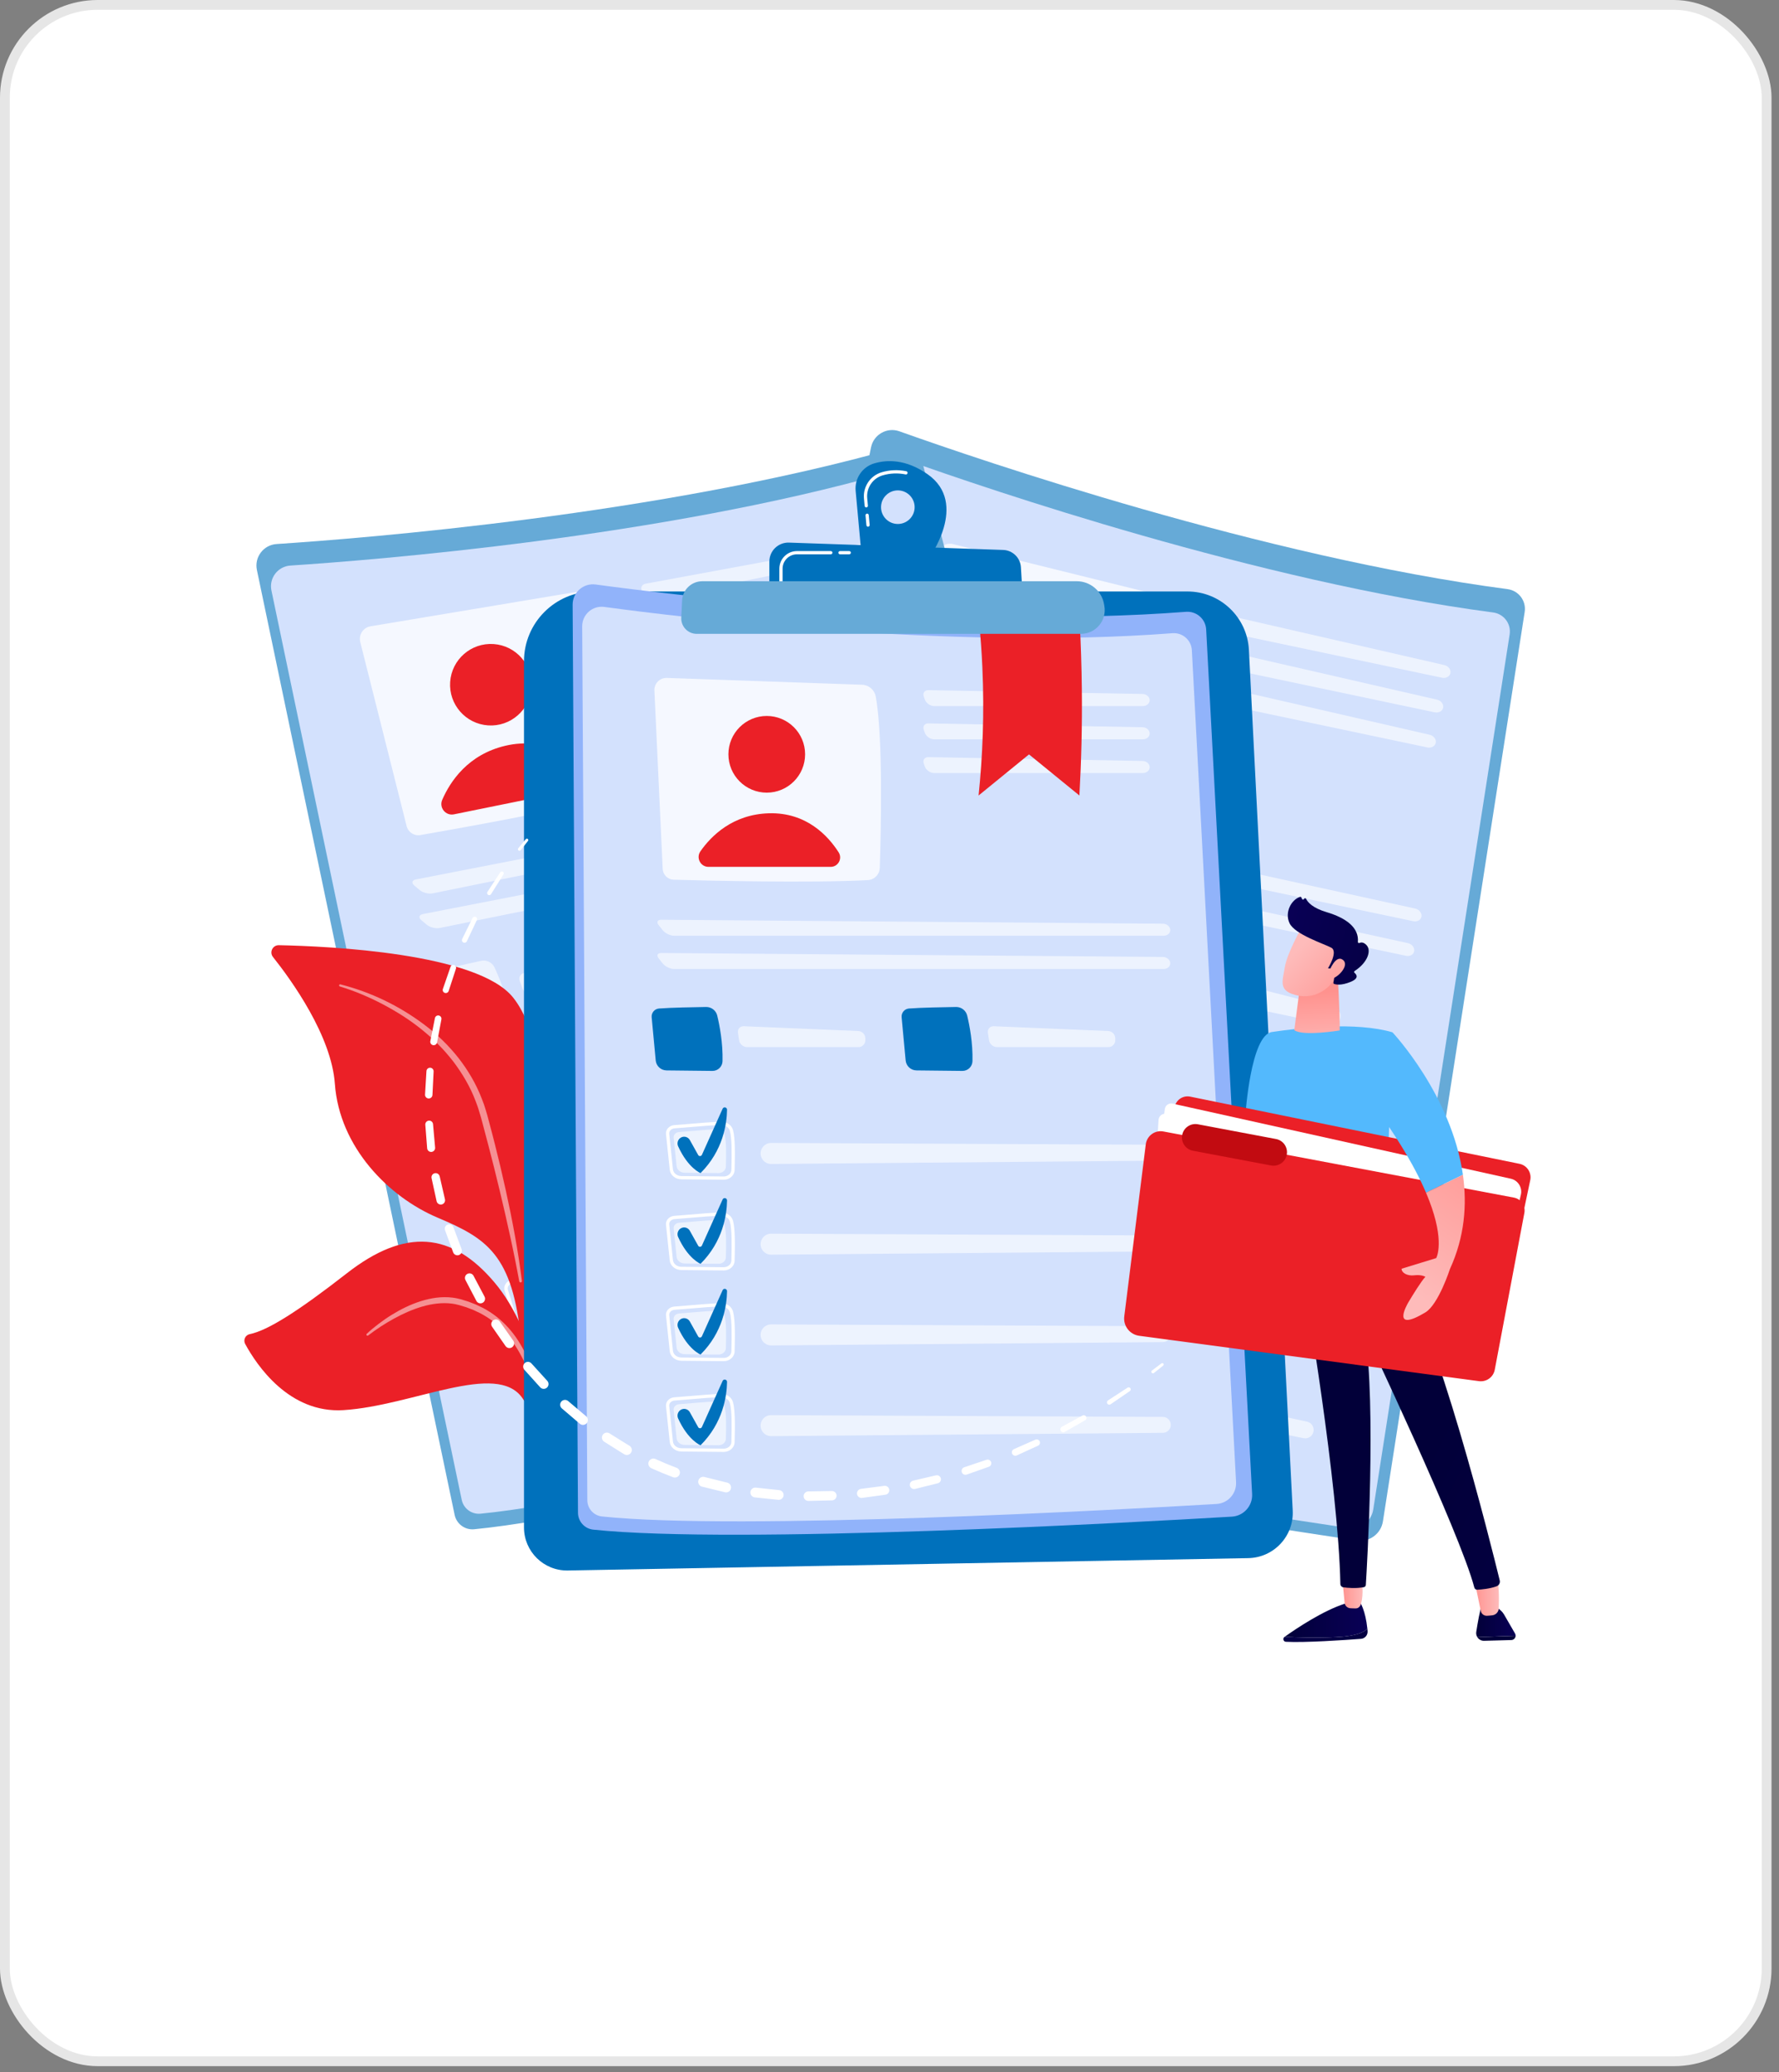 <svg width="182" height="212" viewBox="0 0 182 212" fill="none" xmlns="http://www.w3.org/2000/svg">
<rect x="0" y="0" width="182" height="212" fill="#808080" stroke="none"/>
<rect x="0.5" y="0.5" width="180.236" height="210.397" rx="9.5" fill="white" stroke="#E6E6E6"/>
<path d="M89.112 45.766C89.381 44.451 90.749 43.678 92.013 44.129C100.395 47.118 129.302 56.99 154.23 60.277C155.367 60.426 156.159 61.479 155.982 62.612L141.48 155.654C141.282 156.93 140.091 157.806 138.814 157.615C128.368 156.051 85.381 149.456 70.56 144.674C69.658 144.383 69.122 143.459 69.312 142.531L89.112 45.766Z" fill="#66AAD7"/>
<path d="M90.091 48.699C90.35 47.434 91.667 46.691 92.883 47.124C100.949 50 128.768 59.501 152.757 62.664C153.851 62.808 154.614 63.821 154.444 64.911L140.488 154.45C140.297 155.678 139.151 156.52 137.922 156.336C127.869 154.831 86.501 148.485 72.238 143.884C71.37 143.604 70.854 142.714 71.037 141.821L90.091 48.699Z" fill="#D3E1FD"/>
<path opacity="0.78" d="M97.499 55.67C96.755 55.486 96.012 55.976 95.889 56.732L92.77 75.901C92.666 76.539 93.071 77.149 93.699 77.3C97.194 78.14 108.093 80.716 114.346 81.697C115.054 81.808 115.727 81.359 115.897 80.663C116.766 77.128 119.208 66.82 119.309 62.318C119.326 61.59 118.832 60.951 118.126 60.776L97.499 55.67Z" fill="white"/>
<path d="M106.417 70.21C108.72 70.21 110.587 68.343 110.587 66.039C110.587 63.736 108.72 61.869 106.417 61.869C104.114 61.869 102.246 63.736 102.246 66.039C102.246 68.343 104.114 70.21 106.417 70.21Z" fill="url(#paint0_linear_1549_222)"/>
<path d="M97.693 76.715L110.694 79.455C111.492 79.623 112.155 78.844 111.867 78.081C111.127 76.121 109.351 73.095 105.326 72.366C101.446 71.664 98.677 73.475 97.181 74.877C96.546 75.473 96.842 76.535 97.693 76.715Z" fill="url(#paint1_linear_1549_222)"/>
<g opacity="0.6">
<path d="M147.532 69.342C147.939 69.428 148.324 69.21 148.388 68.857C148.452 68.505 148.172 68.14 147.766 68.047L125.064 62.839C124.659 62.746 124.371 63.007 124.426 63.419L124.469 63.752C124.524 64.165 124.901 64.572 125.308 64.658L147.532 69.342Z" fill="white"/>
</g>
<g opacity="0.6">
<path d="M124.318 66.378C123.912 66.285 123.625 66.546 123.679 66.959L123.723 67.292C123.777 67.704 124.155 68.112 124.562 68.198L146.786 72.882C147.193 72.968 147.578 72.749 147.642 72.397C147.705 72.044 147.425 71.68 147.02 71.587L124.318 66.378Z" fill="white"/>
</g>
<g opacity="0.6">
<path d="M123.562 69.969C123.157 69.876 122.869 70.138 122.924 70.55L122.967 70.883C123.022 71.296 123.399 71.703 123.806 71.789L146.03 76.473C146.437 76.559 146.822 76.341 146.886 75.988C146.95 75.636 146.67 75.271 146.264 75.178L123.562 69.969Z" fill="white"/>
</g>
<g opacity="0.6">
<path d="M144.594 94.254C145.001 94.339 145.375 94.119 145.426 93.764C145.477 93.409 145.186 93.045 144.779 92.956L91.482 81.284C91.076 81.195 90.896 81.427 91.082 81.799L91.403 82.438C91.59 82.81 92.076 83.185 92.483 83.271L144.594 94.254Z" fill="white"/>
</g>
<g opacity="0.6">
<path d="M90.737 84.823C90.33 84.734 90.15 84.965 90.337 85.337L90.658 85.977C90.844 86.349 91.33 86.724 91.737 86.809L143.848 97.792C144.255 97.878 144.63 97.658 144.68 97.302C144.731 96.947 144.44 96.584 144.034 96.495L90.737 84.823Z" fill="white"/>
</g>
<path opacity="0.6" d="M89.25 90.681C90.555 90.854 92.968 91.315 94.295 91.575C94.857 91.685 95.269 92.169 95.285 92.742C95.318 93.854 95.283 95.766 94.828 97.705C94.692 98.285 94.116 98.65 93.534 98.521L88.662 97.439C88.063 97.306 87.661 96.742 87.731 96.133L88.27 91.449C88.326 90.964 88.767 90.618 89.25 90.681Z" fill="white"/>
<g opacity="0.6">
<path d="M97.883 94.471C97.48 94.368 97.13 94.624 97.105 95.039L97.058 95.851C97.033 96.267 97.347 96.677 97.754 96.763L109.612 99.262C110.02 99.348 110.419 99.084 110.499 98.676L110.539 98.475C110.62 98.067 110.356 97.648 109.953 97.546L97.883 94.471Z" fill="white"/>
</g>
<path opacity="0.6" d="M115.851 96.286C117.155 96.459 119.568 96.92 120.895 97.18C121.458 97.29 121.869 97.774 121.886 98.347C121.918 99.459 121.883 101.371 121.428 103.31C121.292 103.89 120.716 104.255 120.134 104.126L115.262 103.044C114.663 102.911 114.261 102.347 114.331 101.738L114.87 97.054C114.926 96.569 115.367 96.223 115.851 96.286Z" fill="white"/>
<g opacity="0.6">
<path d="M124.483 100.075C124.08 99.973 123.73 100.229 123.705 100.644L123.658 101.456C123.633 101.872 123.946 102.282 124.354 102.368L136.212 104.867C136.619 104.953 137.019 104.689 137.099 104.281L137.139 104.08C137.22 103.672 136.956 103.254 136.553 103.151L124.483 100.075Z" fill="white"/>
</g>
<path d="M92.299 110.357C92.295 110.357 92.29 110.356 92.286 110.355L87.79 109.362C87.147 109.22 86.709 108.665 86.771 108.071L87.172 104.207C87.195 103.981 87.31 103.776 87.496 103.631C87.703 103.468 87.981 103.397 88.257 103.436C88.642 103.49 89.186 103.557 89.762 103.628C90.975 103.778 92.485 103.964 93.322 104.129C93.928 104.254 94.366 104.72 94.397 105.278C94.449 106.195 94.082 107.833 93.669 109.574C93.535 110.139 92.922 110.489 92.299 110.357ZM88.208 103.786C88.026 103.76 87.846 103.805 87.714 103.909C87.604 103.994 87.537 104.113 87.523 104.244L87.123 108.108C87.08 108.523 87.399 108.914 87.866 109.017L92.363 110.01C92.366 110.01 92.369 110.011 92.372 110.011C92.808 110.103 93.235 109.872 93.325 109.492C93.732 107.778 94.094 106.168 94.044 105.298C94.022 104.908 93.693 104.57 93.253 104.476C92.429 104.313 90.926 104.128 89.719 103.979C89.141 103.908 88.596 103.84 88.208 103.786Z" fill="white"/>
<path opacity="0.6" d="M88.611 104.278C89.571 104.413 91.672 104.638 92.65 104.832C93.065 104.913 93.375 105.24 93.396 105.619C93.438 106.355 93.12 107.737 92.817 109.011C92.727 109.393 92.31 109.625 91.881 109.53L88.287 108.737C87.846 108.639 87.541 108.26 87.583 107.858L87.903 104.77C87.936 104.451 88.255 104.229 88.611 104.278Z" fill="white"/>
<g opacity="0.6">
<path d="M96.786 108.682C96.812 109.204 97.189 109.642 97.702 109.745L139.465 118.176C139.937 118.271 140.396 117.962 140.485 117.488C140.572 117.028 140.276 116.582 139.818 116.483L98.169 107.507C97.433 107.348 96.748 107.931 96.786 108.682Z" fill="white"/>
</g>
<path d="M88.677 104.912C89.053 104.786 89.459 104.994 89.576 105.373L90.129 107.153C90.184 107.331 90.419 107.37 90.529 107.219L93.768 102.777C93.929 102.555 94.276 102.715 94.216 102.982C93.877 104.478 92.877 107.248 89.975 109.131C89.975 109.131 88.762 108.338 88.19 105.777C88.108 105.406 88.317 105.032 88.677 104.912Z" fill="url(#paint2_linear_1549_222)"/>
<path d="M90.264 120.015C90.26 120.014 90.256 120.013 90.251 120.012L85.755 119.02C85.112 118.878 84.674 118.323 84.736 117.729L85.137 113.865C85.16 113.638 85.275 113.433 85.461 113.288C85.668 113.126 85.946 113.055 86.222 113.093C86.607 113.147 87.151 113.214 87.727 113.286C88.94 113.435 90.45 113.622 91.287 113.787C91.293 113.788 91.299 113.789 91.305 113.791C91.897 113.916 92.331 114.384 92.362 114.935C92.414 115.853 92.047 117.491 91.634 119.232C91.5 119.797 90.887 120.146 90.264 120.015ZM86.173 113.444C85.991 113.418 85.811 113.463 85.679 113.567C85.57 113.652 85.502 113.771 85.488 113.901L85.088 117.765C85.045 118.18 85.364 118.571 85.831 118.674L90.328 119.667C90.331 119.668 90.334 119.668 90.337 119.669C90.773 119.761 91.2 119.53 91.29 119.15C91.697 117.436 92.059 115.825 92.01 114.955C91.987 114.566 91.654 114.218 91.218 114.134C90.394 113.971 88.891 113.785 87.684 113.637C87.106 113.565 86.561 113.498 86.173 113.444Z" fill="white"/>
<path opacity="0.6" d="M86.575 113.935C87.535 114.07 89.636 114.295 90.614 114.488C91.029 114.57 91.339 114.896 91.36 115.275C91.402 116.011 91.084 117.394 90.782 118.668C90.691 119.05 90.274 119.281 89.845 119.187L86.251 118.393C85.81 118.296 85.506 117.916 85.547 117.514L85.867 114.427C85.9 114.107 86.219 113.885 86.575 113.935Z" fill="white"/>
<g opacity="0.6">
<path d="M94.749 118.338C94.775 118.86 95.152 119.298 95.664 119.401L137.428 127.832C137.9 127.927 138.359 127.618 138.448 127.144C138.535 126.684 138.239 126.238 137.781 126.139L96.132 117.163C95.396 117.004 94.711 117.587 94.749 118.338Z" fill="white"/>
</g>
<path d="M86.642 114.569C87.018 114.443 87.424 114.651 87.541 115.029L88.094 116.81C88.15 116.988 88.384 117.027 88.494 116.876L91.733 112.433C91.894 112.212 92.241 112.371 92.181 112.639C91.842 114.135 90.842 116.904 87.941 118.787C87.941 118.787 86.727 117.995 86.155 115.433C86.073 115.063 86.282 114.689 86.642 114.569Z" fill="url(#paint3_linear_1549_222)"/>
<path d="M88.229 129.672C88.225 129.671 88.221 129.67 88.217 129.669L83.72 128.676C83.078 128.535 82.64 127.98 82.701 127.386L83.102 123.522C83.126 123.295 83.241 123.09 83.426 122.945C83.634 122.782 83.911 122.711 84.187 122.75C84.572 122.804 85.117 122.871 85.693 122.942C86.906 123.092 88.415 123.278 89.252 123.444C89.258 123.445 89.264 123.446 89.27 123.447C89.863 123.572 90.297 124.041 90.328 124.592C90.38 125.509 90.013 127.148 89.599 128.888C89.465 129.454 88.852 129.803 88.229 129.672ZM84.138 123.1C83.957 123.075 83.777 123.12 83.644 123.223C83.535 123.309 83.467 123.428 83.454 123.558L83.053 127.422C83.01 127.837 83.33 128.228 83.796 128.331L88.293 129.324C88.296 129.324 88.299 129.325 88.302 129.326C88.739 129.418 89.165 129.186 89.255 128.807C89.662 127.092 90.024 125.482 89.975 124.612C89.953 124.222 89.62 123.874 89.184 123.791C88.359 123.628 86.857 123.442 85.65 123.293C85.072 123.222 84.526 123.155 84.138 123.1Z" fill="white"/>
<path opacity="0.6" d="M84.54 123.592C85.5 123.727 87.601 123.951 88.58 124.145C88.994 124.227 89.304 124.553 89.326 124.932C89.367 125.668 89.05 127.051 88.747 128.325C88.656 128.706 88.24 128.938 87.81 128.843L84.217 128.05C83.775 127.952 83.471 127.573 83.513 127.171L83.833 124.083C83.866 123.764 84.184 123.542 84.54 123.592Z" fill="white"/>
<g opacity="0.6">
<path d="M92.714 127.995C92.741 128.517 93.118 128.955 93.63 129.059L135.393 137.489C135.866 137.585 136.325 137.275 136.414 136.802C136.501 136.341 136.205 135.895 135.746 135.797L94.097 126.82C93.362 126.662 92.677 127.244 92.714 127.995Z" fill="white"/>
</g>
<path d="M84.607 124.225C84.983 124.1 85.389 124.308 85.506 124.686L86.059 126.466C86.115 126.645 86.349 126.684 86.459 126.533L89.698 122.09C89.859 121.868 90.207 122.028 90.146 122.295C89.807 123.792 88.808 126.561 85.906 128.444C85.906 128.444 84.692 127.652 84.121 125.09C84.038 124.72 84.248 124.346 84.607 124.225Z" fill="url(#paint4_linear_1549_222)"/>
<path d="M86.193 139.328C86.189 139.327 86.185 139.326 86.181 139.325L81.684 138.332C81.042 138.19 80.604 137.636 80.665 137.042L81.066 133.178C81.09 132.951 81.205 132.746 81.39 132.601C81.598 132.438 81.876 132.367 82.151 132.406C82.537 132.46 83.081 132.527 83.657 132.598C84.87 132.748 86.38 132.934 87.216 133.1C87.222 133.101 87.228 133.102 87.234 133.103C87.827 133.228 88.261 133.696 88.292 134.248C88.344 135.165 87.977 136.804 87.564 138.544C87.429 139.11 86.816 139.459 86.193 139.328ZM82.102 132.756C81.921 132.731 81.741 132.776 81.608 132.879C81.499 132.965 81.431 133.084 81.418 133.214L81.017 137.078C80.974 137.493 81.294 137.884 81.761 137.987L86.257 138.98C86.26 138.98 86.263 138.981 86.266 138.982C86.703 139.074 87.129 138.842 87.219 138.462C87.627 136.748 87.988 135.138 87.939 134.268C87.917 133.878 87.584 133.528 87.148 133.446C86.323 133.283 84.821 133.098 83.614 132.949C83.036 132.878 82.49 132.81 82.102 132.756Z" fill="white"/>
<path opacity="0.6" d="M82.505 133.249C83.465 133.384 85.567 133.608 86.545 133.802C86.959 133.884 87.269 134.21 87.291 134.589C87.332 135.325 87.015 136.707 86.712 137.981C86.621 138.363 86.204 138.595 85.775 138.5L82.182 137.707C81.74 137.609 81.436 137.23 81.478 136.828L81.798 133.74C81.831 133.421 82.149 133.199 82.505 133.249Z" fill="white"/>
<g opacity="0.6">
<path d="M90.68 137.652C90.706 138.174 91.083 138.612 91.595 138.716L133.359 147.146C133.831 147.242 134.29 146.932 134.379 146.459C134.466 145.998 134.17 145.553 133.712 145.454L92.062 136.477C91.327 136.319 90.642 136.901 90.68 137.652Z" fill="white"/>
</g>
<path d="M82.572 133.882C82.948 133.756 83.354 133.964 83.471 134.343L84.024 136.123C84.08 136.301 84.314 136.34 84.424 136.19L87.663 131.747C87.824 131.525 88.172 131.685 88.111 131.952C87.772 133.449 86.772 136.218 83.871 138.101C83.871 138.101 82.657 137.308 82.085 134.747C82.003 134.377 82.213 134.003 82.572 133.882Z" fill="url(#paint5_linear_1549_222)"/>
<path d="M26.282 58.316C26.007 57.002 26.957 55.75 28.296 55.662C37.175 55.079 67.626 52.668 91.812 45.792C92.915 45.478 94.059 46.13 94.347 47.239L117.961 138.396C118.285 139.646 117.54 140.923 116.292 141.254C106.083 143.964 64.009 154.971 48.508 156.464C47.564 156.555 46.705 155.92 46.511 154.992L26.282 58.316Z" fill="#66AAD7"/>
<path d="M27.769 60.418C27.505 59.154 28.419 57.949 29.707 57.864C38.252 57.303 67.557 54.983 90.831 48.366C91.893 48.064 92.994 48.691 93.271 49.759L115.996 137.483C116.308 138.686 115.59 139.915 114.39 140.234C104.565 142.842 64.076 153.434 49.158 154.871C48.25 154.958 47.423 154.347 47.236 153.454L27.769 60.418Z" fill="#D3E1FD"/>
<path opacity="0.78" d="M36.856 65.692L41.601 84.525C41.758 85.151 42.371 85.55 43.008 85.439C46.549 84.824 57.575 82.863 63.705 81.281C64.398 81.103 64.838 80.423 64.718 79.717C64.112 76.127 62.263 65.697 60.569 61.524C60.296 60.85 59.589 60.459 58.872 60.579L37.911 64.078C37.156 64.204 36.669 64.949 36.856 65.692Z" fill="white"/>
<path d="M54.375 70.339C54.532 68.041 52.795 66.052 50.498 65.895C48.199 65.738 46.209 67.474 46.053 69.772C45.896 72.07 47.632 74.06 49.93 74.217C52.228 74.373 54.218 72.637 54.375 70.339Z" fill="#EB2027"/>
<path d="M46.442 83.317L59.462 80.672C60.261 80.51 60.56 79.531 59.994 78.946C58.536 77.44 55.706 75.367 51.721 76.296C47.881 77.191 46.058 79.953 45.242 81.833C44.896 82.632 45.589 83.49 46.442 83.317Z" fill="#EB2027"/>
<g opacity="0.6">
<path d="M89.262 56.772C89.67 56.689 89.937 56.336 89.856 55.987C89.774 55.638 89.373 55.415 88.963 55.49L66.058 59.719C65.649 59.794 65.489 60.148 65.703 60.506L65.875 60.794C66.089 61.151 66.597 61.375 67.005 61.292L89.262 56.772Z" fill="white"/>
</g>
<g opacity="0.6">
<path d="M66.778 63.263C66.368 63.339 66.209 63.693 66.422 64.05L66.594 64.338C66.808 64.695 67.316 64.919 67.724 64.836L89.982 60.316C90.389 60.233 90.656 59.88 90.575 59.531C90.493 59.182 90.092 58.959 89.683 59.034L66.778 63.263Z" fill="white"/>
</g>
<g opacity="0.6">
<path d="M67.508 66.858C67.099 66.934 66.939 67.288 67.152 67.645L67.324 67.933C67.538 68.29 68.046 68.514 68.454 68.431L90.712 63.911C91.119 63.828 91.386 63.475 91.305 63.126C91.223 62.777 90.822 62.554 90.413 62.629L67.508 66.858Z" fill="white"/>
</g>
<g opacity="0.6">
<path d="M96.45 80.803C96.858 80.72 97.115 80.369 97.02 80.023C96.926 79.677 96.514 79.459 96.106 79.538L42.554 89.977C42.145 90.056 42.072 90.34 42.391 90.607L42.939 91.067C43.258 91.335 43.852 91.486 44.26 91.403L96.45 80.803Z" fill="white"/>
</g>
<g opacity="0.6">
<path d="M43.273 93.52C42.865 93.6 42.792 93.883 43.111 94.151L43.659 94.611C43.978 94.878 44.572 95.029 44.98 94.946L97.17 84.346C97.578 84.263 97.834 83.912 97.74 83.566C97.645 83.22 97.234 83.002 96.826 83.082L43.273 93.52Z" fill="white"/>
</g>
<path opacity="0.6" d="M44.234 99.487C45.5 99.128 47.898 98.593 49.219 98.306C49.779 98.184 50.349 98.464 50.592 98.983C51.063 99.992 51.789 101.761 52.141 103.721C52.247 104.308 51.863 104.871 51.277 104.983L46.376 105.924C45.774 106.04 45.181 105.681 45.003 105.094L43.639 100.581C43.498 100.114 43.765 99.621 44.234 99.487Z" fill="white"/>
<g opacity="0.6">
<path d="M53.661 99.539C53.25 99.605 53.03 99.978 53.173 100.369L53.451 101.134C53.594 101.525 54.044 101.777 54.452 101.694L66.328 99.282C66.736 99.199 66.998 98.798 66.91 98.392L66.867 98.192C66.779 97.785 66.371 97.506 65.96 97.572L53.661 99.539Z" fill="white"/>
</g>
<path opacity="0.6" d="M70.876 94.076C72.141 93.716 74.54 93.182 75.861 92.894C76.421 92.772 76.991 93.052 77.233 93.572C77.704 94.58 78.431 96.349 78.783 98.309C78.888 98.896 78.504 99.459 77.919 99.572L73.018 100.512C72.415 100.628 71.823 100.27 71.645 99.682L70.281 95.169C70.139 94.702 70.407 94.209 70.876 94.076Z" fill="white"/>
<g opacity="0.6">
<path d="M80.302 94.128C79.891 94.194 79.672 94.568 79.814 94.959L80.093 95.723C80.235 96.114 80.686 96.366 81.093 96.283L92.97 93.871C93.378 93.788 93.64 93.388 93.552 92.981L93.508 92.781C93.421 92.374 93.012 92.095 92.602 92.161L80.302 94.128Z" fill="white"/>
</g>
<path d="M54.842 116.338C54.838 116.339 54.834 116.34 54.83 116.341L50.309 117.214C49.663 117.339 49.04 117.003 48.861 116.434L47.696 112.728C47.627 112.511 47.652 112.277 47.764 112.07C47.89 111.838 48.117 111.663 48.385 111.589C48.76 111.486 49.286 111.331 49.843 111.168C51.016 110.824 52.476 110.396 53.31 110.216C53.915 110.089 54.503 110.344 54.753 110.843C55.164 111.664 55.478 113.314 55.789 115.075C55.89 115.648 55.466 116.212 54.842 116.338ZM48.479 111.93C48.303 111.979 48.155 112.091 48.075 112.239C48.008 112.361 47.993 112.497 48.033 112.622L49.199 116.328C49.324 116.726 49.772 116.958 50.242 116.867L54.763 115.994C54.766 115.993 54.769 115.992 54.772 115.992C55.209 115.903 55.509 115.521 55.441 115.137C55.135 113.402 54.827 111.78 54.437 111.001C54.262 110.652 53.825 110.473 53.385 110.561C52.563 110.739 51.111 111.165 49.943 111.507C49.385 111.671 48.857 111.826 48.479 111.93Z" fill="white"/>
<path opacity="0.6" d="M49.044 112.223C49.979 111.966 51.997 111.338 52.971 111.127C53.385 111.038 53.798 111.215 53.968 111.554C54.299 112.213 54.556 113.608 54.784 114.898C54.852 115.284 54.562 115.662 54.13 115.745L50.517 116.443C50.072 116.529 49.643 116.301 49.522 115.916L48.59 112.955C48.494 112.649 48.698 112.319 49.044 112.223Z" fill="white"/>
<g opacity="0.6">
<path d="M58.295 113.02C58.526 113.489 59.046 113.741 59.557 113.632L101.237 104.796C101.708 104.696 102.007 104.23 101.901 103.76C101.797 103.303 101.349 103.011 100.889 103.103L59.098 111.393C58.36 111.539 57.962 112.345 58.295 113.02Z" fill="white"/>
</g>
<path d="M56.806 126.01C56.802 126.011 56.798 126.012 56.794 126.012L52.273 126.886C51.627 127.01 51.005 126.675 50.825 126.105L49.66 122.4C49.591 122.182 49.616 121.949 49.728 121.742C49.854 121.51 50.081 121.335 50.35 121.261C50.724 121.157 51.251 121.003 51.808 120.84C52.98 120.496 54.44 120.068 55.274 119.887C55.28 119.886 55.286 119.885 55.292 119.883C55.885 119.763 56.469 120.021 56.717 120.514C57.129 121.336 57.442 122.985 57.753 124.747C57.854 125.319 57.43 125.883 56.806 126.01ZM50.444 121.602C50.267 121.65 50.119 121.763 50.039 121.911C49.972 122.032 49.958 122.169 49.997 122.293L51.163 125.999C51.288 126.397 51.736 126.629 52.206 126.538L56.727 125.665C56.73 125.665 56.733 125.664 56.736 125.663C57.173 125.574 57.473 125.193 57.405 124.808C57.099 123.073 56.791 121.452 56.401 120.673C56.226 120.324 55.782 120.138 55.349 120.233C54.527 120.41 53.075 120.837 51.907 121.179C51.349 121.343 50.821 121.498 50.444 121.602Z" fill="white"/>
<path opacity="0.6" d="M51.008 121.895C51.943 121.637 53.961 121.01 54.936 120.799C55.349 120.71 55.763 120.886 55.933 121.225C56.263 121.884 56.52 123.279 56.748 124.569C56.816 124.955 56.526 125.333 56.094 125.417L52.481 126.115C52.036 126.2 51.607 125.973 51.486 125.587L50.554 122.626C50.458 122.32 50.662 121.99 51.008 121.895Z" fill="white"/>
<g opacity="0.6">
<path d="M60.26 122.693C60.491 123.161 61.011 123.414 61.523 123.305L103.202 114.469C103.673 114.369 103.972 113.903 103.866 113.433C103.763 112.976 103.314 112.684 102.854 112.775L61.063 121.065C60.325 121.212 59.927 122.018 60.26 122.693Z" fill="white"/>
</g>
<path d="M58.771 135.681C58.767 135.682 58.763 135.683 58.758 135.684L54.237 136.557C53.591 136.682 52.969 136.346 52.79 135.777L51.624 132.071C51.556 131.854 51.58 131.62 51.693 131.413C51.819 131.181 52.045 131.006 52.314 130.932C52.689 130.829 53.215 130.674 53.772 130.511C54.945 130.167 56.404 129.739 57.238 129.559C57.244 129.557 57.25 129.556 57.256 129.555C57.85 129.434 58.434 129.692 58.681 130.186C59.093 131.007 59.406 132.657 59.718 134.418C59.819 134.991 59.395 135.555 58.771 135.681ZM52.408 131.273C52.231 131.322 52.084 131.434 52.003 131.582C51.937 131.704 51.922 131.84 51.961 131.965L53.127 135.671C53.252 136.069 53.701 136.301 54.17 136.21L58.691 135.337C58.694 135.336 58.697 135.335 58.7 135.335C59.138 135.246 59.437 134.864 59.37 134.48C59.063 132.745 58.755 131.123 58.365 130.344C58.19 129.995 57.746 129.808 57.313 129.904C56.492 130.082 55.039 130.508 53.872 130.85C53.313 131.014 52.785 131.169 52.408 131.273Z" fill="white"/>
<path opacity="0.6" d="M52.973 131.566C53.908 131.309 55.926 130.681 56.901 130.47C57.314 130.381 57.728 130.557 57.898 130.897C58.228 131.556 58.485 132.951 58.713 134.24C58.781 134.627 58.491 135.005 58.059 135.088L54.446 135.786C54.002 135.872 53.572 135.644 53.451 135.259L52.519 132.298C52.423 131.991 52.627 131.661 52.973 131.566Z" fill="white"/>
<g opacity="0.6">
<path d="M62.224 132.363C62.455 132.831 62.975 133.084 63.486 132.975L105.166 124.139C105.637 124.039 105.936 123.573 105.83 123.103C105.726 122.646 105.278 122.354 104.818 122.445L63.027 130.735C62.289 130.882 61.891 131.688 62.224 132.363Z" fill="white"/>
</g>
<path d="M60.735 145.353C60.731 145.354 60.727 145.354 60.722 145.355L56.201 146.228C55.555 146.353 54.933 146.018 54.754 145.448L53.588 141.743C53.52 141.525 53.544 141.291 53.657 141.084C53.783 140.853 54.009 140.677 54.278 140.603C54.653 140.5 55.179 140.346 55.736 140.182C56.909 139.838 58.369 139.41 59.202 139.23C59.208 139.229 59.214 139.227 59.22 139.226C59.814 139.106 60.398 139.363 60.645 139.857C61.057 140.679 61.37 142.328 61.682 144.09C61.783 144.662 61.359 145.226 60.735 145.353ZM54.372 140.944C54.195 140.993 54.048 141.106 53.967 141.253C53.901 141.375 53.886 141.511 53.925 141.637L55.091 145.342C55.216 145.74 55.665 145.972 56.134 145.881L60.656 145.008C60.659 145.007 60.662 145.007 60.665 145.006C61.102 144.917 61.401 144.536 61.334 144.151C61.027 142.416 60.72 140.795 60.329 140.016C60.154 139.667 59.71 139.478 59.277 139.576C58.456 139.753 57.003 140.179 55.836 140.522C55.277 140.686 54.75 140.84 54.372 140.944Z" fill="white"/>
<path opacity="0.6" d="M54.937 141.236C55.871 140.979 57.889 140.351 58.864 140.141C59.277 140.051 59.691 140.228 59.861 140.567C60.191 141.226 60.449 142.621 60.676 143.911C60.745 144.297 60.454 144.675 60.022 144.759L56.409 145.456C55.965 145.542 55.535 145.315 55.414 144.929L54.483 141.968C54.386 141.662 54.59 141.332 54.937 141.236Z" fill="white"/>
<g opacity="0.6">
<path d="M64.188 142.034C64.42 142.503 64.939 142.756 65.451 142.647L107.13 133.811C107.602 133.711 107.9 133.245 107.794 132.775C107.691 132.318 107.242 132.026 106.783 132.117L64.991 140.407C64.254 140.553 63.856 141.36 64.188 142.034Z" fill="white"/>
</g>
<path d="M55.25 141.792C55.545 141.528 56 141.557 56.258 141.858L57.472 143.273C57.594 143.414 57.825 143.357 57.866 143.175L59.075 137.812C59.136 137.544 59.517 137.553 59.568 137.823C59.851 139.331 60.032 142.269 58.116 145.149C58.116 145.149 56.688 144.903 55.147 142.779C54.924 142.472 54.968 142.045 55.25 141.792Z" fill="url(#paint6_linear_1549_222)"/>
<path d="M53.314 137.183C53.728 141.526 54.7 147.268 55.867 152.216H56.601C55.091 146.245 53.701 138.068 54.11 128.642C54.523 119.137 56.851 107.596 52.51 102.083C48.897 97.494 33.566 96.808 28.525 96.707C27.895 96.695 27.535 97.42 27.927 97.913C29.859 100.345 33.907 105.977 34.259 110.895C34.724 117.377 39.762 122.465 44.768 124.583C49.773 126.701 52.469 128.317 53.314 137.183Z" fill="#EB2027"/>
<path opacity="0.5" d="M34.828 100.714C37.929 101.501 40.862 102.916 43.428 104.854C44.714 105.818 45.879 106.952 46.883 108.218C47.877 109.491 48.712 110.901 49.291 112.416L49.506 112.985C49.576 113.174 49.628 113.37 49.69 113.563C49.748 113.757 49.812 113.952 49.863 114.144L50.016 114.72C50.222 115.488 50.425 116.256 50.619 117.027C51.01 118.568 51.376 120.115 51.719 121.668C52.405 124.772 52.995 127.898 53.394 131.058C53.403 131.134 53.349 131.203 53.274 131.213C53.2 131.222 53.133 131.172 53.12 131.101L53.119 131.097C52.836 129.541 52.523 127.985 52.181 126.439C51.845 124.89 51.491 123.346 51.12 121.805L50.556 119.497L49.966 117.194C49.77 116.427 49.566 115.661 49.358 114.897L49.204 114.323C49.153 114.132 49.091 113.95 49.035 113.763C48.977 113.578 48.928 113.39 48.862 113.208L48.659 112.661C48.114 111.205 47.312 109.855 46.377 108.612C45.895 108.001 45.391 107.403 44.832 106.857L44.627 106.649L44.413 106.448C44.27 106.315 44.13 106.178 43.984 106.048C43.689 105.792 43.396 105.531 43.087 105.291C41.867 104.306 40.528 103.47 39.136 102.737C37.743 102.006 36.279 101.388 34.775 100.93L34.769 100.928C34.71 100.91 34.677 100.848 34.694 100.79C34.712 100.733 34.771 100.7 34.828 100.714Z" fill="white"/>
<path d="M53.459 143.065C56.081 146.915 55.744 149.069 55.825 150.893C55.839 151.217 55.857 151.675 55.894 152.216H56.61C56.464 151.473 56.36 150.724 56.323 149.99C56.068 144.951 54.932 136.352 50.587 131.208C46.242 126.064 41.483 125.594 35.488 130.271C30.492 134.168 27.375 136.135 25.548 136.5C25.095 136.591 24.864 137.102 25.084 137.507C26.256 139.666 29.571 144.625 35.136 144.276C42.234 143.83 50.837 139.216 53.459 143.065Z" fill="#EB2027"/>
<path opacity="0.5" d="M37.519 136.467C37.912 136.093 38.328 135.757 38.757 135.432C39.186 135.108 39.629 134.799 40.089 134.517C41.007 133.951 41.986 133.467 43.029 133.134C43.55 132.969 44.088 132.843 44.637 132.773C45.186 132.706 45.748 132.697 46.305 132.766C46.444 132.789 46.584 132.802 46.721 132.833C46.857 132.865 46.998 132.891 47.131 132.929L47.913 133.171L48.679 133.469L49.421 133.826C50.394 134.338 51.274 135.031 52.006 135.847C52.744 136.661 53.321 137.598 53.796 138.569L53.975 138.934C54.036 139.055 54.08 139.183 54.134 139.307C54.235 139.557 54.343 139.805 54.438 140.057L54.701 140.821C54.794 141.074 54.854 141.336 54.929 141.594C55.227 142.627 55.431 143.679 55.608 144.733C55.618 144.792 55.579 144.848 55.52 144.858C55.464 144.867 55.41 144.831 55.397 144.777L55.396 144.774C55.146 143.741 54.906 142.706 54.562 141.706C54.406 141.2 54.208 140.711 54.024 140.218C53.925 139.974 53.812 139.737 53.707 139.496C53.652 139.377 53.605 139.254 53.542 139.139L53.359 138.791C52.875 137.863 52.288 136.993 51.586 136.232C50.883 135.472 50.05 134.844 49.137 134.364L48.437 134.032L47.712 133.754L46.967 133.528C46.843 133.493 46.722 133.469 46.599 133.439C46.477 133.41 46.351 133.399 46.227 133.377C45.727 133.312 45.215 133.316 44.707 133.373C44.199 133.428 43.692 133.535 43.195 133.68C42.199 133.97 41.239 134.403 40.316 134.907C39.856 135.163 39.401 135.43 38.959 135.719C38.519 136.008 38.083 136.314 37.668 136.635L37.665 136.637C37.616 136.675 37.546 136.666 37.508 136.617C37.472 136.571 37.478 136.506 37.519 136.467Z" fill="white"/>
<path d="M53.607 67.659C53.607 63.714 56.804 60.517 60.749 60.517H121.484C124.834 60.517 127.597 63.142 127.768 66.489L132.251 154.543C132.384 157.162 130.323 159.37 127.701 159.418L58.091 160.683C55.628 160.728 53.607 158.743 53.607 156.28V67.659Z" fill="#0071BC"/>
<path d="M58.583 61.872C58.576 60.611 59.685 59.634 60.936 59.803C69.23 60.928 97.75 64.407 121.331 62.597C122.406 62.514 123.339 63.329 123.397 64.406L128.097 152.853C128.162 154.065 127.236 155.102 126.024 155.174C116.106 155.761 75.263 158.03 60.694 156.504C59.808 156.411 59.135 155.665 59.13 154.773L58.583 61.872Z" fill="#91B3FA"/>
<path opacity="0.6" d="M59.56 64.088C59.552 62.874 60.62 61.934 61.824 62.097C69.805 63.179 97.252 66.527 119.945 64.785C120.979 64.706 121.878 65.49 121.933 66.526L126.456 151.642C126.518 152.809 125.627 153.808 124.461 153.877C114.917 154.441 75.611 156.625 61.592 155.156C60.738 155.067 60.09 154.349 60.086 153.491L59.56 64.088Z" fill="white"/>
<path opacity="0.78" d="M66.949 70.651L67.797 88.899C67.825 89.506 68.315 89.989 68.922 90.006C72.302 90.101 82.833 90.358 88.779 90.048C89.451 90.013 89.984 89.469 90.006 88.796C90.119 85.373 90.367 75.413 89.588 71.249C89.462 70.576 88.883 70.084 88.2 70.06L68.224 69.361C67.504 69.336 66.915 69.931 66.949 70.651Z" fill="white"/>
<path d="M78.443 81.099C80.609 81.099 82.365 79.342 82.365 77.176C82.365 75.009 80.609 73.253 78.443 73.253C76.276 73.253 74.52 75.009 74.52 77.176C74.52 79.342 76.276 81.099 78.443 81.099Z" fill="#EB2027"/>
<path d="M72.484 88.692H84.981C85.748 88.692 86.207 87.846 85.794 87.201C84.733 85.54 82.512 83.1 78.665 83.21C74.958 83.316 72.761 85.52 71.656 87.101C71.187 87.772 71.665 88.692 72.484 88.692Z" fill="#EB2027"/>
<g opacity="0.6">
<path d="M116.924 72.24C117.316 72.24 117.628 71.965 117.618 71.628C117.608 71.291 117.28 71.01 116.889 71.003L94.984 70.613C94.593 70.606 94.379 70.902 94.509 71.272L94.614 71.569C94.744 71.938 95.17 72.24 95.562 72.24H116.924Z" fill="white"/>
</g>
<g opacity="0.6">
<path d="M94.984 74.015C94.593 74.008 94.379 74.304 94.509 74.673L94.614 74.971C94.744 75.34 95.17 75.642 95.562 75.642H116.924C117.316 75.642 117.628 75.367 117.618 75.03C117.608 74.693 117.28 74.412 116.889 74.405L94.984 74.015Z" fill="white"/>
</g>
<g opacity="0.6">
<path d="M94.984 77.466C94.593 77.459 94.379 77.755 94.509 78.124L94.614 78.422C94.744 78.791 95.17 79.093 95.562 79.093H116.924C117.316 79.093 117.628 78.818 117.618 78.481C117.608 78.144 117.28 77.863 116.889 77.856L94.984 77.466Z" fill="white"/>
</g>
<g opacity="0.6">
<path d="M119.052 95.737C119.443 95.737 119.745 95.462 119.723 95.125C119.701 94.789 119.362 94.511 118.971 94.508L67.654 94.103C67.263 94.1 67.142 94.348 67.385 94.654L67.805 95.181C68.049 95.487 68.568 95.737 68.96 95.737L119.052 95.737Z" fill="white"/>
</g>
<g opacity="0.6">
<path d="M67.654 97.505C67.263 97.502 67.142 97.75 67.385 98.056L67.805 98.583C68.049 98.889 68.568 99.139 68.96 99.139H119.052C119.443 99.139 119.745 98.864 119.723 98.527C119.701 98.19 119.362 97.912 118.971 97.909L67.654 97.505Z" fill="white"/>
</g>
<path d="M67.423 103.184C68.656 103.09 70.967 103.046 72.239 103.028C72.778 103.02 73.251 103.386 73.377 103.909C73.622 104.927 73.961 106.694 73.918 108.566C73.906 109.127 73.446 109.575 72.885 109.569L68.192 109.518C67.615 109.512 67.135 109.071 67.082 108.496L66.669 104.08C66.626 103.624 66.965 103.219 67.423 103.184Z" fill="#0071BC"/>
<g opacity="0.6">
<path d="M76.103 104.998C75.712 104.981 75.439 105.285 75.498 105.672L75.611 106.429C75.669 106.816 76.037 107.132 76.428 107.132H87.828C88.219 107.132 88.535 106.812 88.531 106.421L88.528 106.228C88.523 105.837 88.199 105.503 87.808 105.487L76.103 104.998Z" fill="white"/>
</g>
<path d="M92.993 103.184C94.227 103.09 96.538 103.046 97.809 103.028C98.348 103.02 98.821 103.386 98.948 103.909C99.193 104.927 99.532 106.694 99.489 108.566C99.476 109.127 99.017 109.575 98.456 109.569L93.762 109.518C93.185 109.512 92.706 109.071 92.652 108.496L92.24 104.08C92.197 103.624 92.536 103.219 92.993 103.184Z" fill="#0071BC"/>
<g opacity="0.6">
<path d="M101.673 104.998C101.282 104.981 101.009 105.285 101.067 105.672L101.181 106.429C101.239 106.816 101.607 107.132 101.998 107.132H113.398C113.789 107.132 114.105 106.812 114.1 106.421L114.098 106.228C114.093 105.837 113.769 105.503 113.378 105.487L101.673 104.998Z" fill="white"/>
</g>
<path d="M74.046 120.702C74.042 120.702 74.038 120.702 74.034 120.702L69.703 120.661C69.084 120.654 68.573 120.229 68.515 119.67L68.134 116.036C68.112 115.823 68.178 115.612 68.32 115.442C68.48 115.253 68.722 115.133 68.983 115.115C69.348 115.091 69.862 115.047 70.406 115C71.551 114.903 72.977 114.782 73.779 114.772C74.361 114.769 74.855 115.113 74.992 115.62C75.218 116.454 75.198 118.033 75.155 119.715C75.141 120.262 74.644 120.702 74.046 120.702ZM69.006 115.447C68.834 115.459 68.677 115.535 68.575 115.657C68.491 115.756 68.452 115.879 68.465 116.002L68.845 119.636C68.886 120.026 69.256 120.324 69.706 120.328L74.037 120.37C74.04 120.37 74.043 120.37 74.046 120.37C74.465 120.37 74.813 120.074 74.822 119.707C74.865 118.05 74.885 116.498 74.671 115.707C74.575 115.352 74.206 115.105 73.783 115.104C72.993 115.114 71.574 115.235 70.434 115.332C69.889 115.378 69.373 115.422 69.006 115.447Z" fill="white"/>
<path opacity="0.6" d="M69.472 115.823C70.382 115.76 72.359 115.56 73.297 115.548C73.695 115.543 74.043 115.783 74.136 116.128C74.317 116.797 74.293 118.131 74.262 119.362C74.252 119.731 73.914 120.025 73.5 120.022L70.039 119.988C69.614 119.984 69.26 119.694 69.221 119.316L68.916 116.412C68.885 116.112 69.135 115.846 69.472 115.823Z" fill="white"/>
<g opacity="0.6">
<path d="M77.85 118.29C77.975 118.765 78.407 119.095 78.899 119.091L118.972 118.749C119.425 118.745 119.788 118.371 119.778 117.918C119.768 117.477 119.409 117.125 118.969 117.123L78.895 116.94C78.187 116.937 77.669 117.606 77.85 118.29Z" fill="white"/>
</g>
<path d="M69.656 116.392C69.977 116.204 70.391 116.316 70.573 116.642L71.427 118.173C71.513 118.326 71.736 118.317 71.808 118.157L73.927 113.439C74.033 113.204 74.383 113.284 74.379 113.542C74.358 114.984 73.975 117.727 71.669 120.023C71.669 120.023 70.399 119.529 69.376 117.282C69.228 116.958 69.348 116.573 69.656 116.392Z" fill="#0071BC"/>
<path d="M74.046 129.985C74.042 129.985 74.038 129.985 74.034 129.985L69.703 129.944C69.084 129.938 68.573 129.512 68.515 128.954L68.134 125.32C68.112 125.106 68.178 124.895 68.32 124.726C68.48 124.536 68.722 124.417 68.983 124.399C69.348 124.374 69.862 124.33 70.406 124.284C71.551 124.186 72.977 124.065 73.779 124.055C73.785 124.055 73.791 124.055 73.797 124.055C74.366 124.055 74.856 124.402 74.992 124.903C75.218 125.737 75.198 127.316 75.155 128.999C75.141 129.545 74.644 129.985 74.046 129.985ZM69.006 124.731C68.834 124.742 68.677 124.819 68.575 124.94C68.491 125.04 68.452 125.162 68.465 125.285L68.845 128.919C68.886 129.309 69.256 129.607 69.706 129.611L74.037 129.653C74.04 129.653 74.043 129.653 74.046 129.653C74.465 129.653 74.813 129.357 74.822 128.99C74.865 127.333 74.885 125.781 74.671 124.99C74.575 124.635 74.201 124.381 73.783 124.387C72.993 124.397 71.574 124.518 70.434 124.615C69.889 124.662 69.373 124.705 69.006 124.731Z" fill="white"/>
<path opacity="0.6" d="M69.472 125.105C70.382 125.043 72.359 124.842 73.297 124.83C73.695 124.825 74.043 125.065 74.136 125.41C74.317 126.079 74.293 127.413 74.262 128.645C74.252 129.013 73.914 129.308 73.5 129.304L70.039 129.27C69.614 129.266 69.26 128.976 69.221 128.598L68.916 125.694C68.885 125.394 69.135 125.128 69.472 125.105Z" fill="white"/>
<g opacity="0.6">
<path d="M77.85 127.573C77.975 128.048 78.407 128.378 78.899 128.374L118.972 128.032C119.425 128.028 119.788 127.655 119.778 127.201C119.768 126.761 119.409 126.408 118.969 126.406L78.895 126.223C78.187 126.22 77.669 126.889 77.85 127.573Z" fill="white"/>
</g>
<path d="M69.656 125.674C69.977 125.486 70.391 125.598 70.573 125.924L71.427 127.455C71.513 127.609 71.736 127.599 71.808 127.439L73.927 122.722C74.033 122.486 74.383 122.566 74.379 122.824C74.358 124.267 73.975 127.009 71.669 129.305C71.669 129.305 70.399 128.811 69.376 126.565C69.228 126.24 69.348 125.855 69.656 125.674Z" fill="#0071BC"/>
<path d="M74.046 139.267C74.042 139.267 74.038 139.267 74.034 139.267L69.703 139.225C69.084 139.219 68.573 138.794 68.515 138.235L68.134 134.601C68.112 134.388 68.178 134.177 68.32 134.007C68.48 133.817 68.722 133.698 68.983 133.68C69.348 133.655 69.862 133.611 70.406 133.565C71.551 133.468 72.977 133.346 73.779 133.336C73.785 133.336 73.791 133.336 73.797 133.336C74.366 133.336 74.856 133.683 74.992 134.184C75.218 135.019 75.198 136.598 75.155 138.28C75.141 138.826 74.644 139.267 74.046 139.267ZM69.006 134.012C68.834 134.024 68.677 134.1 68.575 134.221C68.491 134.321 68.452 134.444 68.465 134.566L68.845 138.2C68.886 138.591 69.256 138.888 69.706 138.893L74.037 138.934C74.04 138.934 74.043 138.934 74.046 138.934C74.465 138.934 74.813 138.638 74.822 138.271C74.865 136.615 74.885 135.062 74.671 134.271C74.575 133.917 74.201 133.661 73.783 133.669C72.993 133.679 71.574 133.799 70.434 133.897C69.889 133.943 69.373 133.987 69.006 134.012Z" fill="white"/>
<path opacity="0.6" d="M69.472 134.388C70.382 134.326 72.359 134.125 73.297 134.113C73.695 134.108 74.043 134.348 74.136 134.693C74.317 135.362 74.293 136.696 74.262 137.928C74.252 138.297 73.914 138.591 73.5 138.587L70.039 138.554C69.614 138.55 69.26 138.259 69.221 137.881L68.916 134.977C68.885 134.677 69.135 134.411 69.472 134.388Z" fill="white"/>
<g opacity="0.6">
<path d="M77.85 136.855C77.975 137.331 78.407 137.66 78.899 137.656L118.972 137.315C119.425 137.311 119.788 136.937 119.778 136.484C119.768 136.043 119.409 135.69 118.969 135.688L78.895 135.505C78.187 135.502 77.669 136.171 77.85 136.855Z" fill="white"/>
</g>
<path d="M69.656 134.958C69.977 134.769 70.391 134.882 70.573 135.207L71.427 136.739C71.513 136.892 71.736 136.882 71.808 136.722L73.927 132.005C74.033 131.769 74.383 131.849 74.379 132.107C74.358 133.55 73.975 136.293 71.669 138.588C71.669 138.588 70.399 138.095 69.376 135.848C69.228 135.523 69.348 135.138 69.656 134.958Z" fill="#0071BC"/>
<path d="M74.046 148.55C74.042 148.55 74.038 148.55 74.034 148.55L69.703 148.508C69.084 148.502 68.573 148.077 68.515 147.518L68.134 143.884C68.112 143.671 68.178 143.46 68.32 143.29C68.48 143.1 68.722 142.981 68.983 142.963C69.348 142.938 69.862 142.895 70.406 142.848C71.551 142.751 72.977 142.629 73.779 142.619C73.785 142.619 73.791 142.619 73.797 142.619C74.366 142.619 74.856 142.966 74.992 143.468C75.218 144.302 75.198 145.881 75.155 147.563C75.141 148.109 74.644 148.55 74.046 148.55ZM69.006 143.295C68.834 143.307 68.677 143.383 68.575 143.504C68.491 143.604 68.452 143.727 68.465 143.849L68.845 147.483C68.886 147.874 69.256 148.171 69.706 148.176L74.037 148.217C74.04 148.217 74.043 148.217 74.046 148.217C74.465 148.217 74.813 147.922 74.822 147.555C74.865 145.898 74.885 144.345 74.671 143.554C74.575 143.2 74.201 142.943 73.783 142.952C72.993 142.962 71.574 143.083 70.434 143.18C69.889 143.226 69.373 143.27 69.006 143.295Z" fill="white"/>
<path opacity="0.6" d="M69.472 143.67C70.382 143.608 72.359 143.407 73.297 143.396C73.695 143.391 74.043 143.631 74.136 143.975C74.317 144.645 74.293 145.979 74.262 147.21C74.252 147.579 73.914 147.873 73.5 147.869L70.039 147.836C69.614 147.832 69.26 147.542 69.221 147.164L68.916 144.26C68.885 143.959 69.135 143.693 69.472 143.67Z" fill="white"/>
<g opacity="0.6">
<path d="M77.85 146.137C77.975 146.613 78.407 146.943 78.899 146.938L118.972 146.597C119.425 146.593 119.788 146.219 119.778 145.766C119.768 145.325 119.409 144.972 118.969 144.97L78.895 144.788C78.187 144.784 77.669 145.453 77.85 146.137Z" fill="white"/>
</g>
<path d="M69.656 144.24C69.977 144.051 70.391 144.164 70.573 144.489L71.427 146.021C71.513 146.174 71.736 146.164 71.808 146.004L73.927 141.287C74.033 141.052 74.383 141.131 74.379 141.389C74.358 142.832 73.975 145.575 71.669 147.871C71.669 147.871 70.399 147.377 69.376 145.13C69.228 144.805 69.348 144.42 69.656 144.24Z" fill="#0071BC"/>
<path d="M94.883 48.51C92.689 46.984 90.782 47.014 89.439 47.411C88.214 47.772 87.42 48.955 87.537 50.227L88.116 56.548L95.007 57.159C95.007 57.159 99.186 51.504 94.883 48.51ZM91.853 53.61C90.904 53.61 90.134 52.841 90.134 51.892C90.134 50.943 90.904 50.173 91.853 50.173C92.802 50.173 93.571 50.943 93.571 51.892C93.571 52.841 92.802 53.61 91.853 53.61Z" fill="#0071BC"/>
<path d="M88.804 53.889C88.719 53.889 88.646 53.825 88.638 53.738L88.546 52.731C88.538 52.64 88.605 52.559 88.697 52.551C88.79 52.542 88.869 52.61 88.877 52.701L88.97 53.708C88.978 53.799 88.911 53.88 88.819 53.889C88.814 53.889 88.809 53.889 88.804 53.889ZM88.623 51.917C88.538 51.917 88.466 51.852 88.458 51.765L88.388 51.001C88.277 49.79 89.039 48.662 90.2 48.319C91.023 48.076 91.87 48.041 92.719 48.215C92.809 48.234 92.867 48.322 92.848 48.412C92.83 48.501 92.743 48.559 92.652 48.541C91.857 48.378 91.064 48.411 90.294 48.638C89.285 48.936 88.622 49.917 88.719 50.971L88.789 51.735C88.797 51.827 88.73 51.907 88.638 51.916C88.633 51.916 88.628 51.917 88.623 51.917Z" fill="white"/>
<path d="M78.71 60.632V57.454C78.71 56.357 79.62 55.479 80.716 55.516L102.626 56.267C103.599 56.3 104.386 57.068 104.445 58.039L104.628 61.093L78.71 60.632Z" fill="#0071BC"/>
<path d="M86.881 56.714H85.939C85.847 56.714 85.772 56.64 85.772 56.548C85.772 56.456 85.847 56.382 85.939 56.382H86.881C86.973 56.382 87.047 56.456 87.047 56.548C87.047 56.64 86.973 56.714 86.881 56.714Z" fill="white"/>
<path d="M79.896 59.635C79.804 59.635 79.73 59.561 79.73 59.469V58.183C79.73 57.19 80.538 56.382 81.531 56.382H84.996C85.088 56.382 85.162 56.456 85.162 56.548C85.162 56.64 85.088 56.714 84.996 56.714H81.531C80.722 56.714 80.062 57.373 80.062 58.183V59.469C80.062 59.561 79.988 59.635 79.896 59.635Z" fill="white"/>
<path d="M110.429 81.391L105.271 77.185L100.113 81.391C100.524 77.435 100.716 73.021 100.498 68.231C100.429 66.706 100.322 65.229 100.185 63.802C100.167 63.618 100.228 63.436 100.351 63.3C100.475 63.164 100.651 63.086 100.835 63.086C103.827 63.086 106.819 63.086 109.81 63.086C110.157 63.086 110.444 63.358 110.462 63.705C110.577 65.896 110.651 68.163 110.676 70.503C110.717 74.319 110.622 77.955 110.429 81.391Z" fill="#EB2027"/>
<path d="M69.782 61.436C69.835 60.335 70.743 59.47 71.845 59.47L110.16 59.469C111.537 59.469 112.715 60.461 112.95 61.818L112.983 62.005C113.24 63.492 112.095 64.852 110.586 64.852H71.277C70.374 64.852 69.654 64.097 69.698 63.195L69.782 61.436Z" fill="#66AAD7"/>
<path d="M136.672 167.501C134.665 167.594 132.722 167.536 131.425 167.469C132.606 166.628 135.327 164.799 137.603 164.071L139.166 163.978C139.166 163.978 139.696 164.783 139.885 166.626C139.626 166.949 138.869 167.4 136.672 167.501Z" fill="url(#paint7_linear_1549_222)"/>
<path d="M131.408 167.481C131.413 167.477 131.419 167.473 131.424 167.469C132.722 167.536 134.664 167.594 136.671 167.501C138.869 167.4 139.626 166.95 139.885 166.626C139.894 166.711 139.902 166.796 139.91 166.885C139.942 167.29 139.642 167.645 139.237 167.675C137.593 167.8 133.518 168.081 131.552 167.978C131.293 167.964 131.197 167.631 131.408 167.481Z" fill="url(#paint8_linear_1549_222)"/>
<path d="M151.028 166.964C151.175 166.022 151.41 164.659 151.592 164.311C151.878 163.765 152.856 164.311 152.856 164.311C152.856 164.311 153.543 164.631 153.859 165.165C154.06 165.505 154.617 166.473 154.995 167.13C155.038 167.206 155.056 167.286 155.054 167.364L151.138 167.501C151.042 167.347 150.997 167.16 151.028 166.964Z" fill="url(#paint9_linear_1549_222)"/>
<path d="M155.053 167.365C155.047 167.588 154.869 167.791 154.619 167.798L151.829 167.875C151.535 167.883 151.279 167.73 151.137 167.502L155.053 167.365Z" fill="url(#paint10_linear_1549_222)"/>
<path d="M150.728 161.18C150.762 161.293 151.268 163.746 151.489 164.823C151.551 165.12 151.819 165.329 152.122 165.314C152.288 165.306 152.481 165.291 152.683 165.265C153.041 165.218 153.315 164.919 153.328 164.557C153.364 163.614 153.382 161.803 153.036 161.102C152.558 160.134 150.728 161.18 150.728 161.18Z" fill="url(#paint11_linear_1549_222)"/>
<path d="M139.473 161.883C139.256 161.876 139.56 163.003 139.231 164.111C139.157 164.361 138.97 164.558 138.71 164.561C138.541 164.563 138.341 164.56 138.137 164.544C137.832 164.519 137.586 164.282 137.558 163.976L137.291 161.102L139.473 161.883Z" fill="url(#paint12_linear_1549_222)"/>
<path d="M133.403 131.327C133.499 131.798 136.919 151.742 137.126 162.062C137.13 162.235 137.257 162.38 137.428 162.404C137.862 162.465 138.708 162.542 139.527 162.39C139.64 162.37 139.724 162.277 139.731 162.163C139.851 160.24 140.812 143.98 139.635 136.325C139.635 136.325 149.357 156.787 150.831 162.429C150.867 162.566 150.993 162.658 151.134 162.651C151.551 162.629 152.417 162.554 153.104 162.301C153.351 162.21 153.491 161.951 153.429 161.696C152.605 158.32 146.835 135.057 142.917 129.931L133.403 131.327Z" fill="url(#paint13_linear_1549_222)"/>
<path d="M139.635 136.453C139.667 136.453 139.699 136.441 139.724 136.416C139.775 136.367 139.776 136.286 139.726 136.236L138.424 134.905C138.375 134.854 138.294 134.853 138.244 134.903C138.194 134.952 138.193 135.033 138.242 135.083L139.544 136.414C139.569 136.44 139.602 136.453 139.635 136.453Z" fill="url(#paint14_linear_1549_222)"/>
<path d="M130.114 105.59C133.023 105.153 138.731 104.526 142.455 105.619L142.051 117.127L128.561 115.673L127.416 114.046C127.416 114.046 127.946 105.916 130.114 105.59Z" fill="#53B9FD"/>
<path d="M136.834 99.429C136.834 99.429 137.104 104.006 137.053 105.43C137.053 105.43 133.305 106.043 132.413 105.402L133.118 99.976L136.834 99.429Z" fill="url(#paint15_linear_1549_222)"/>
<path d="M133.191 94.844C133.191 94.844 131.682 97.493 131.444 98.943C131.206 100.393 130.789 101.305 132.444 101.78C134.099 102.256 135.61 101.569 136.536 100.198C136.536 100.198 137.983 98.09 137.812 97.144C137.64 96.198 133.191 94.844 133.191 94.844Z" fill="url(#paint16_linear_1549_222)"/>
<path d="M136.073 99.091L135.86 99.069C135.86 99.069 136.932 97.361 136.195 96.962C135.457 96.562 132.466 95.609 131.924 94.453C131.4 93.339 132.113 92.049 133.002 91.762C133.058 91.744 133.119 91.776 133.141 91.831L133.197 91.972C133.235 92.068 133.371 92.069 133.41 91.973C133.448 91.882 133.576 91.875 133.619 91.964C133.786 92.31 134.276 92.896 135.713 93.325C137.753 93.933 139.038 94.923 138.917 96.365C138.909 96.456 139.001 96.517 139.084 96.478C139.248 96.401 139.498 96.383 139.797 96.695C140.317 97.237 139.949 98.458 138.586 99.348C138.521 99.391 138.512 99.484 138.572 99.532C138.783 99.705 139.083 100.093 138.156 100.467C137.207 100.85 136.682 100.741 136.487 100.668C136.434 100.649 136.403 100.595 136.413 100.54L136.629 99.274C136.64 99.209 136.594 99.147 136.527 99.14L136.073 99.091Z" fill="url(#paint17_linear_1549_222)"/>
<path d="M135.992 99.353C135.992 99.353 136.644 97.627 137.387 98.211C138.129 98.794 136.759 100.155 136.112 100.153L135.992 99.353Z" fill="url(#paint18_linear_1549_222)"/>
<path d="M119.831 114.593L120.189 113.186C120.366 112.491 121.058 112.057 121.761 112.2L155.452 119.074C156.219 119.23 156.712 119.982 156.551 120.748L154.497 130.484L119.831 114.593Z" fill="#EB2027"/>
<path d="M116.637 131.672L119.171 113.46C119.223 113.083 119.586 112.831 119.957 112.914L154.561 120.598C155.299 120.762 155.763 121.496 155.593 122.233L152.688 134.822L116.637 131.672Z" fill="white"/>
<path d="M117.551 130.847L118.522 114.591C118.547 114.174 118.937 113.876 119.347 113.962L154.315 121.362C154.808 121.466 155.132 121.938 155.054 122.436L153.191 134.179L117.551 130.847Z" fill="white"/>
<path d="M115.018 134.689L117.219 117.081C117.329 116.204 118.156 115.601 119.025 115.765L154.882 122.532C155.609 122.67 156.087 123.37 155.95 124.097L152.921 140.143C152.779 140.9 152.069 141.413 151.305 141.311L116.544 136.669C115.578 136.54 114.897 135.656 115.018 134.689Z" fill="#EB2027"/>
<path d="M131.642 118.146C131.501 118.894 130.781 119.385 130.034 119.244L122.039 117.735C121.292 117.594 120.801 116.874 120.942 116.127C121.083 115.38 121.803 114.888 122.55 115.03L130.545 116.538C131.292 116.679 131.783 117.399 131.642 118.146Z" fill="#C20B11"/>
<path d="M138.692 110.637L142.455 105.619C142.455 105.619 148.502 112.042 149.662 120.195L145.89 122.034C144.719 119.289 142.564 115.57 138.692 110.637Z" fill="#53B9FD"/>
<path d="M144.084 133.243C144.529 132.497 145.4 131.078 145.823 130.635C145.823 130.635 145.436 130.39 144.694 130.481C143.952 130.573 143.37 130.21 143.392 129.806L146.934 128.72C147.093 128.387 147.794 126.501 145.89 122.035L149.662 120.195C150.096 123.248 149.847 126.542 148.337 129.833C148.337 129.833 147.166 133.47 145.82 134.278C142.308 136.384 143.913 133.529 144.084 133.243Z" fill="url(#paint19_linear_1549_222)"/>
<path d="M54.014 86.04L53.271 86.981L53.268 86.985C53.214 87.053 53.114 87.065 53.046 87.011C52.977 86.957 52.965 86.858 53.02 86.789C53.02 86.788 53.021 86.787 53.022 86.786L53.793 85.856C53.843 85.795 53.934 85.787 53.995 85.837C54.056 85.887 54.065 85.976 54.017 86.037L54.014 86.04Z" fill="white"/>
<path d="M51.502 89.466L50.242 91.476L50.236 91.486C50.172 91.588 50.038 91.618 49.936 91.555C49.834 91.491 49.803 91.356 49.867 91.254C49.868 91.254 49.869 91.252 49.869 91.251L51.18 89.248C51.239 89.158 51.359 89.133 51.449 89.191C51.538 89.249 51.563 89.368 51.508 89.457L51.502 89.466Z" fill="white"/>
<path d="M48.778 94.151L47.767 96.294L47.761 96.306C47.699 96.439 47.54 96.496 47.407 96.434C47.274 96.371 47.218 96.213 47.28 96.08C47.281 96.079 47.282 96.076 47.282 96.075L48.342 93.926C48.402 93.805 48.549 93.755 48.67 93.815C48.79 93.874 48.84 94.018 48.783 94.138L48.778 94.151Z" fill="white"/>
<path d="M46.643 99.12L45.909 101.369L45.904 101.386C45.85 101.551 45.673 101.641 45.508 101.588C45.342 101.534 45.252 101.356 45.306 101.191C45.306 101.19 45.307 101.187 45.308 101.186L46.092 98.918C46.145 98.765 46.312 98.683 46.465 98.736C46.616 98.789 46.697 98.952 46.648 99.104L46.643 99.12Z" fill="white"/>
<path d="M45.154 104.313L44.716 106.634L44.712 106.655C44.676 106.845 44.493 106.97 44.303 106.934C44.114 106.898 43.989 106.715 44.024 106.525L44.025 106.522L44.496 104.165C44.532 103.983 44.71 103.864 44.892 103.901C45.073 103.937 45.191 104.112 45.157 104.293L45.154 104.313Z" fill="white"/>
<path d="M44.359 109.649L44.243 112.006L44.242 112.029C44.231 112.239 44.053 112.4 43.844 112.39C43.635 112.379 43.473 112.201 43.484 111.992L43.484 111.988L43.628 109.587C43.64 109.385 43.813 109.231 44.016 109.243C44.216 109.255 44.369 109.427 44.36 109.627L44.359 109.649Z" fill="white"/>
<path d="M44.303 115.039L44.512 117.389L44.515 117.413C44.535 117.638 44.368 117.837 44.144 117.857C43.919 117.877 43.72 117.711 43.7 117.486L43.699 117.481L43.512 115.081C43.495 114.863 43.658 114.673 43.876 114.656C44.092 114.639 44.282 114.799 44.301 115.015L44.303 115.039Z" fill="white"/>
<path d="M44.988 120.382L45.516 122.68L45.522 122.705C45.576 122.941 45.429 123.177 45.193 123.231C44.957 123.285 44.721 123.138 44.667 122.902L44.666 122.897L44.152 120.544C44.102 120.314 44.247 120.087 44.477 120.037C44.705 119.987 44.93 120.131 44.982 120.357L44.988 120.382Z" fill="white"/>
<path d="M46.393 125.58L47.217 127.788L47.226 127.812C47.315 128.051 47.194 128.317 46.955 128.406C46.717 128.495 46.451 128.373 46.362 128.135L46.361 128.133L45.531 125.871C45.444 125.635 45.565 125.373 45.801 125.287C46.037 125.2 46.298 125.321 46.385 125.557L46.393 125.58Z" fill="white"/>
<path d="M48.456 130.553L49.557 132.636L49.57 132.66C49.691 132.89 49.603 133.174 49.373 133.296C49.143 133.417 48.858 133.33 48.737 133.1L48.736 133.098L47.618 130.964C47.499 130.736 47.587 130.454 47.815 130.334C48.043 130.215 48.325 130.303 48.445 130.531L48.456 130.553Z" fill="white"/>
<path d="M51.14 135.22L52.494 137.149L52.509 137.17C52.662 137.387 52.609 137.687 52.392 137.84C52.175 137.992 51.875 137.94 51.722 137.722L51.721 137.721L50.344 135.744C50.194 135.528 50.247 135.232 50.463 135.081C50.679 134.931 50.975 134.984 51.126 135.2L51.14 135.22Z" fill="white"/>
<path d="M54.386 139.515L55.97 141.259L55.988 141.279C56.17 141.479 56.156 141.79 55.955 141.972C55.755 142.154 55.444 142.139 55.262 141.939L55.261 141.937L53.647 140.148C53.467 139.948 53.483 139.641 53.682 139.461C53.882 139.281 54.189 139.297 54.369 139.496L54.386 139.515Z" fill="white"/>
<path d="M58.145 143.364L59.942 144.885L59.965 144.904C60.176 145.083 60.202 145.398 60.023 145.609C59.845 145.82 59.529 145.846 59.319 145.668L59.317 145.667L57.481 144.101C57.273 143.924 57.248 143.611 57.425 143.402C57.603 143.194 57.916 143.169 58.124 143.347L58.145 143.364Z" fill="white"/>
<path d="M62.38 146.669L63.376 147.29L63.874 147.6C64.041 147.702 64.204 147.812 64.375 147.906C64.621 148.042 64.711 148.353 64.575 148.599C64.439 148.846 64.129 148.936 63.882 148.8L63.88 148.799L63.867 148.791C63.69 148.693 63.523 148.58 63.352 148.474L62.84 148.153L61.816 147.509C61.58 147.36 61.509 147.048 61.657 146.812C61.806 146.575 62.118 146.504 62.354 146.653L62.38 146.669Z" fill="white"/>
<path d="M67.059 149.278C67.77 149.603 68.492 149.905 69.225 150.18C69.49 150.28 69.624 150.576 69.524 150.841C69.424 151.107 69.129 151.241 68.864 151.141C68.109 150.859 67.364 150.551 66.63 150.216C66.371 150.098 66.257 149.792 66.375 149.533C66.494 149.274 66.799 149.16 67.059 149.278L67.059 149.278Z" fill="white"/>
<path d="M72.093 151.122L74.374 151.688L74.405 151.695C74.677 151.763 74.842 152.037 74.775 152.308C74.707 152.58 74.434 152.745 74.163 152.678L71.818 152.103C71.545 152.036 71.378 151.76 71.445 151.487C71.512 151.214 71.787 151.047 72.06 151.114L72.062 151.114L72.093 151.122Z" fill="white"/>
<path d="M77.352 152.208L79.693 152.457L79.721 152.46C79.995 152.489 80.193 152.734 80.164 153.008C80.135 153.281 79.891 153.48 79.617 153.451L77.219 153.204C76.943 153.175 76.742 152.928 76.771 152.652C76.799 152.377 77.046 152.176 77.322 152.204L77.323 152.204L77.352 152.208Z" fill="white"/>
<path d="M82.719 152.591L85.076 152.553L85.101 152.552C85.365 152.548 85.582 152.758 85.586 153.022C85.591 153.285 85.382 153.501 85.12 153.508L82.713 153.565C82.444 153.571 82.221 153.358 82.215 153.09C82.208 152.821 82.421 152.598 82.69 152.591L82.694 152.591L82.719 152.591Z" fill="white"/>
<path d="M88.101 152.329L90.443 152.026L90.464 152.023C90.714 151.99 90.944 152.167 90.976 152.417C91.008 152.666 90.833 152.894 90.585 152.928L88.203 153.256C87.948 153.291 87.713 153.113 87.677 152.858C87.642 152.603 87.821 152.367 88.076 152.332L88.079 152.332L88.101 152.329Z" fill="white"/>
<path d="M93.433 151.487L95.735 150.951L95.753 150.947C95.977 150.895 96.201 151.034 96.253 151.258C96.305 151.48 96.168 151.702 95.948 151.757L93.618 152.336C93.385 152.394 93.149 152.252 93.091 152.02C93.033 151.787 93.175 151.551 93.408 151.493C93.409 151.493 93.411 151.493 93.412 151.492L93.433 151.487Z" fill="white"/>
<path d="M98.66 150.117L100.903 149.362L100.918 149.357C101.115 149.29 101.328 149.396 101.395 149.593C101.461 149.789 101.357 150 101.163 150.069L98.902 150.868C98.697 150.94 98.471 150.833 98.399 150.627C98.326 150.422 98.434 150.197 98.639 150.124C98.64 150.124 98.642 150.123 98.643 150.123L98.66 150.117Z" fill="white"/>
<path d="M103.742 148.259L105.911 147.304L105.923 147.299C106.093 147.224 106.291 147.301 106.366 147.471C106.44 147.64 106.365 147.836 106.198 147.913L104.02 148.911C103.842 148.993 103.632 148.914 103.55 148.737C103.469 148.559 103.547 148.348 103.725 148.267C103.726 148.266 103.727 148.266 103.728 148.265L103.742 148.259Z" fill="white"/>
<path d="M108.649 145.964L110.737 144.836L110.745 144.832C110.879 144.759 111.046 144.809 111.119 144.943C111.19 145.075 111.142 145.239 111.013 145.313L108.935 146.502C108.79 146.585 108.604 146.534 108.52 146.388C108.437 146.243 108.487 146.057 108.633 145.973C108.635 145.972 108.637 145.971 108.638 145.97L108.649 145.964Z" fill="white"/>
<path d="M113.359 143.276L115.35 141.981L115.356 141.977C115.453 141.914 115.583 141.941 115.647 142.038C115.709 142.134 115.683 142.262 115.589 142.326L113.617 143.678C113.509 143.753 113.36 143.725 113.285 143.616C113.211 143.507 113.239 143.359 113.347 143.284C113.349 143.283 113.35 143.282 113.351 143.282L113.359 143.276Z" fill="white"/>
<path d="M117.857 140.216L118.819 139.496L118.821 139.494C118.884 139.446 118.974 139.459 119.022 139.523C119.068 139.585 119.057 139.673 118.997 139.721L118.054 140.476C117.984 140.532 117.881 140.521 117.825 140.451C117.768 140.38 117.78 140.277 117.85 140.221C117.851 140.22 117.853 140.219 117.854 140.218L117.857 140.216Z" fill="white"/>
<defs>
<linearGradient id="paint0_linear_1549_222" x1="112.839" y1="59.792" x2="72.386" y2="99.145" gradientUnits="userSpaceOnUse">
<stop stop-color="#FDF53F"/>
<stop offset="1" stop-color="#D93C65"/>
</linearGradient>
<linearGradient id="paint1_linear_1549_222" x1="117.353" y1="64.433" x2="76.901" y2="103.785" gradientUnits="userSpaceOnUse">
<stop stop-color="#FDF53F"/>
<stop offset="1" stop-color="#D93C65"/>
</linearGradient>
<linearGradient id="paint2_linear_1549_222" x1="105.844" y1="89.017" x2="74.561" y2="123.437" gradientUnits="userSpaceOnUse">
<stop stop-color="#A737D5"/>
<stop offset="1" stop-color="#EF497A"/>
</linearGradient>
<linearGradient id="paint3_linear_1549_222" x1="109.536" y1="92.372" x2="78.253" y2="126.793" gradientUnits="userSpaceOnUse">
<stop stop-color="#A737D5"/>
<stop offset="1" stop-color="#EF497A"/>
</linearGradient>
<linearGradient id="paint4_linear_1549_222" x1="111.038" y1="102.799" x2="71.87" y2="138.629" gradientUnits="userSpaceOnUse">
<stop stop-color="#A737D5"/>
<stop offset="1" stop-color="#EF497A"/>
</linearGradient>
<linearGradient id="paint5_linear_1549_222" x1="116.92" y1="99.083" x2="85.637" y2="133.503" gradientUnits="userSpaceOnUse">
<stop stop-color="#A737D5"/>
<stop offset="1" stop-color="#EF497A"/>
</linearGradient>
<linearGradient id="paint6_linear_1549_222" x1="72.97" y1="96.221" x2="57.913" y2="140.228" gradientUnits="userSpaceOnUse">
<stop stop-color="#A737D5"/>
<stop offset="1" stop-color="#EF497A"/>
</linearGradient>
<linearGradient id="paint7_linear_1549_222" x1="139.912" y1="165.763" x2="131.293" y2="165.763" gradientUnits="userSpaceOnUse">
<stop stop-color="#090056"/>
<stop offset="1" stop-color="#020039"/>
</linearGradient>
<linearGradient id="paint8_linear_1549_222" x1="124.764" y1="154.797" x2="142.722" y2="175.403" gradientUnits="userSpaceOnUse">
<stop stop-color="#090056"/>
<stop offset="1" stop-color="#020039"/>
</linearGradient>
<linearGradient id="paint9_linear_1549_222" x1="155.054" y1="165.785" x2="151.018" y2="165.785" gradientUnits="userSpaceOnUse">
<stop stop-color="#090056"/>
<stop offset="1" stop-color="#020039"/>
</linearGradient>
<linearGradient id="paint10_linear_1549_222" x1="134.603" y1="146.222" x2="152.562" y2="166.828" gradientUnits="userSpaceOnUse">
<stop stop-color="#090056"/>
<stop offset="1" stop-color="#020039"/>
</linearGradient>
<linearGradient id="paint11_linear_1549_222" x1="153.347" y1="163.003" x2="150.728" y2="163.003" gradientUnits="userSpaceOnUse">
<stop stop-color="#FEBBBA"/>
<stop offset="1" stop-color="#FF928E"/>
</linearGradient>
<linearGradient id="paint12_linear_1549_222" x1="139.473" y1="162.832" x2="137.291" y2="162.832" gradientUnits="userSpaceOnUse">
<stop stop-color="#FEBBBA"/>
<stop offset="1" stop-color="#FF928E"/>
</linearGradient>
<linearGradient id="paint13_linear_1549_222" x1="195.284" y1="173.941" x2="145.754" y2="148.99" gradientUnits="userSpaceOnUse">
<stop stop-color="#090056"/>
<stop offset="1" stop-color="#020039"/>
</linearGradient>
<linearGradient id="paint14_linear_1549_222" x1="134.046" y1="129.275" x2="142.979" y2="140.825" gradientUnits="userSpaceOnUse">
<stop stop-color="#CB236D"/>
<stop offset="1" stop-color="#4C246D"/>
</linearGradient>
<linearGradient id="paint15_linear_1549_222" x1="134.918" y1="107.882" x2="134.576" y2="101.513" gradientUnits="userSpaceOnUse">
<stop stop-color="#FEBBBA"/>
<stop offset="1" stop-color="#FF928E"/>
</linearGradient>
<linearGradient id="paint16_linear_1549_222" x1="132.674" y1="97.263" x2="139.02" y2="103.299" gradientUnits="userSpaceOnUse">
<stop stop-color="#FEBBBA"/>
<stop offset="1" stop-color="#FF928E"/>
</linearGradient>
<linearGradient id="paint17_linear_1549_222" x1="130.932" y1="95.174" x2="148.31" y2="99.891" gradientUnits="userSpaceOnUse">
<stop stop-color="#090056"/>
<stop offset="1" stop-color="#020039"/>
</linearGradient>
<linearGradient id="paint18_linear_1549_222" x1="133.653" y1="96.234" x2="139.999" y2="102.27" gradientUnits="userSpaceOnUse">
<stop stop-color="#FEBBBA"/>
<stop offset="1" stop-color="#FF928E"/>
</linearGradient>
<linearGradient id="paint19_linear_1549_222" x1="143.589" y1="131.59" x2="154.078" y2="116.507" gradientUnits="userSpaceOnUse">
<stop stop-color="#FEBBBA"/>
<stop offset="1" stop-color="#FF928E"/>
</linearGradient>
</defs>
</svg>
